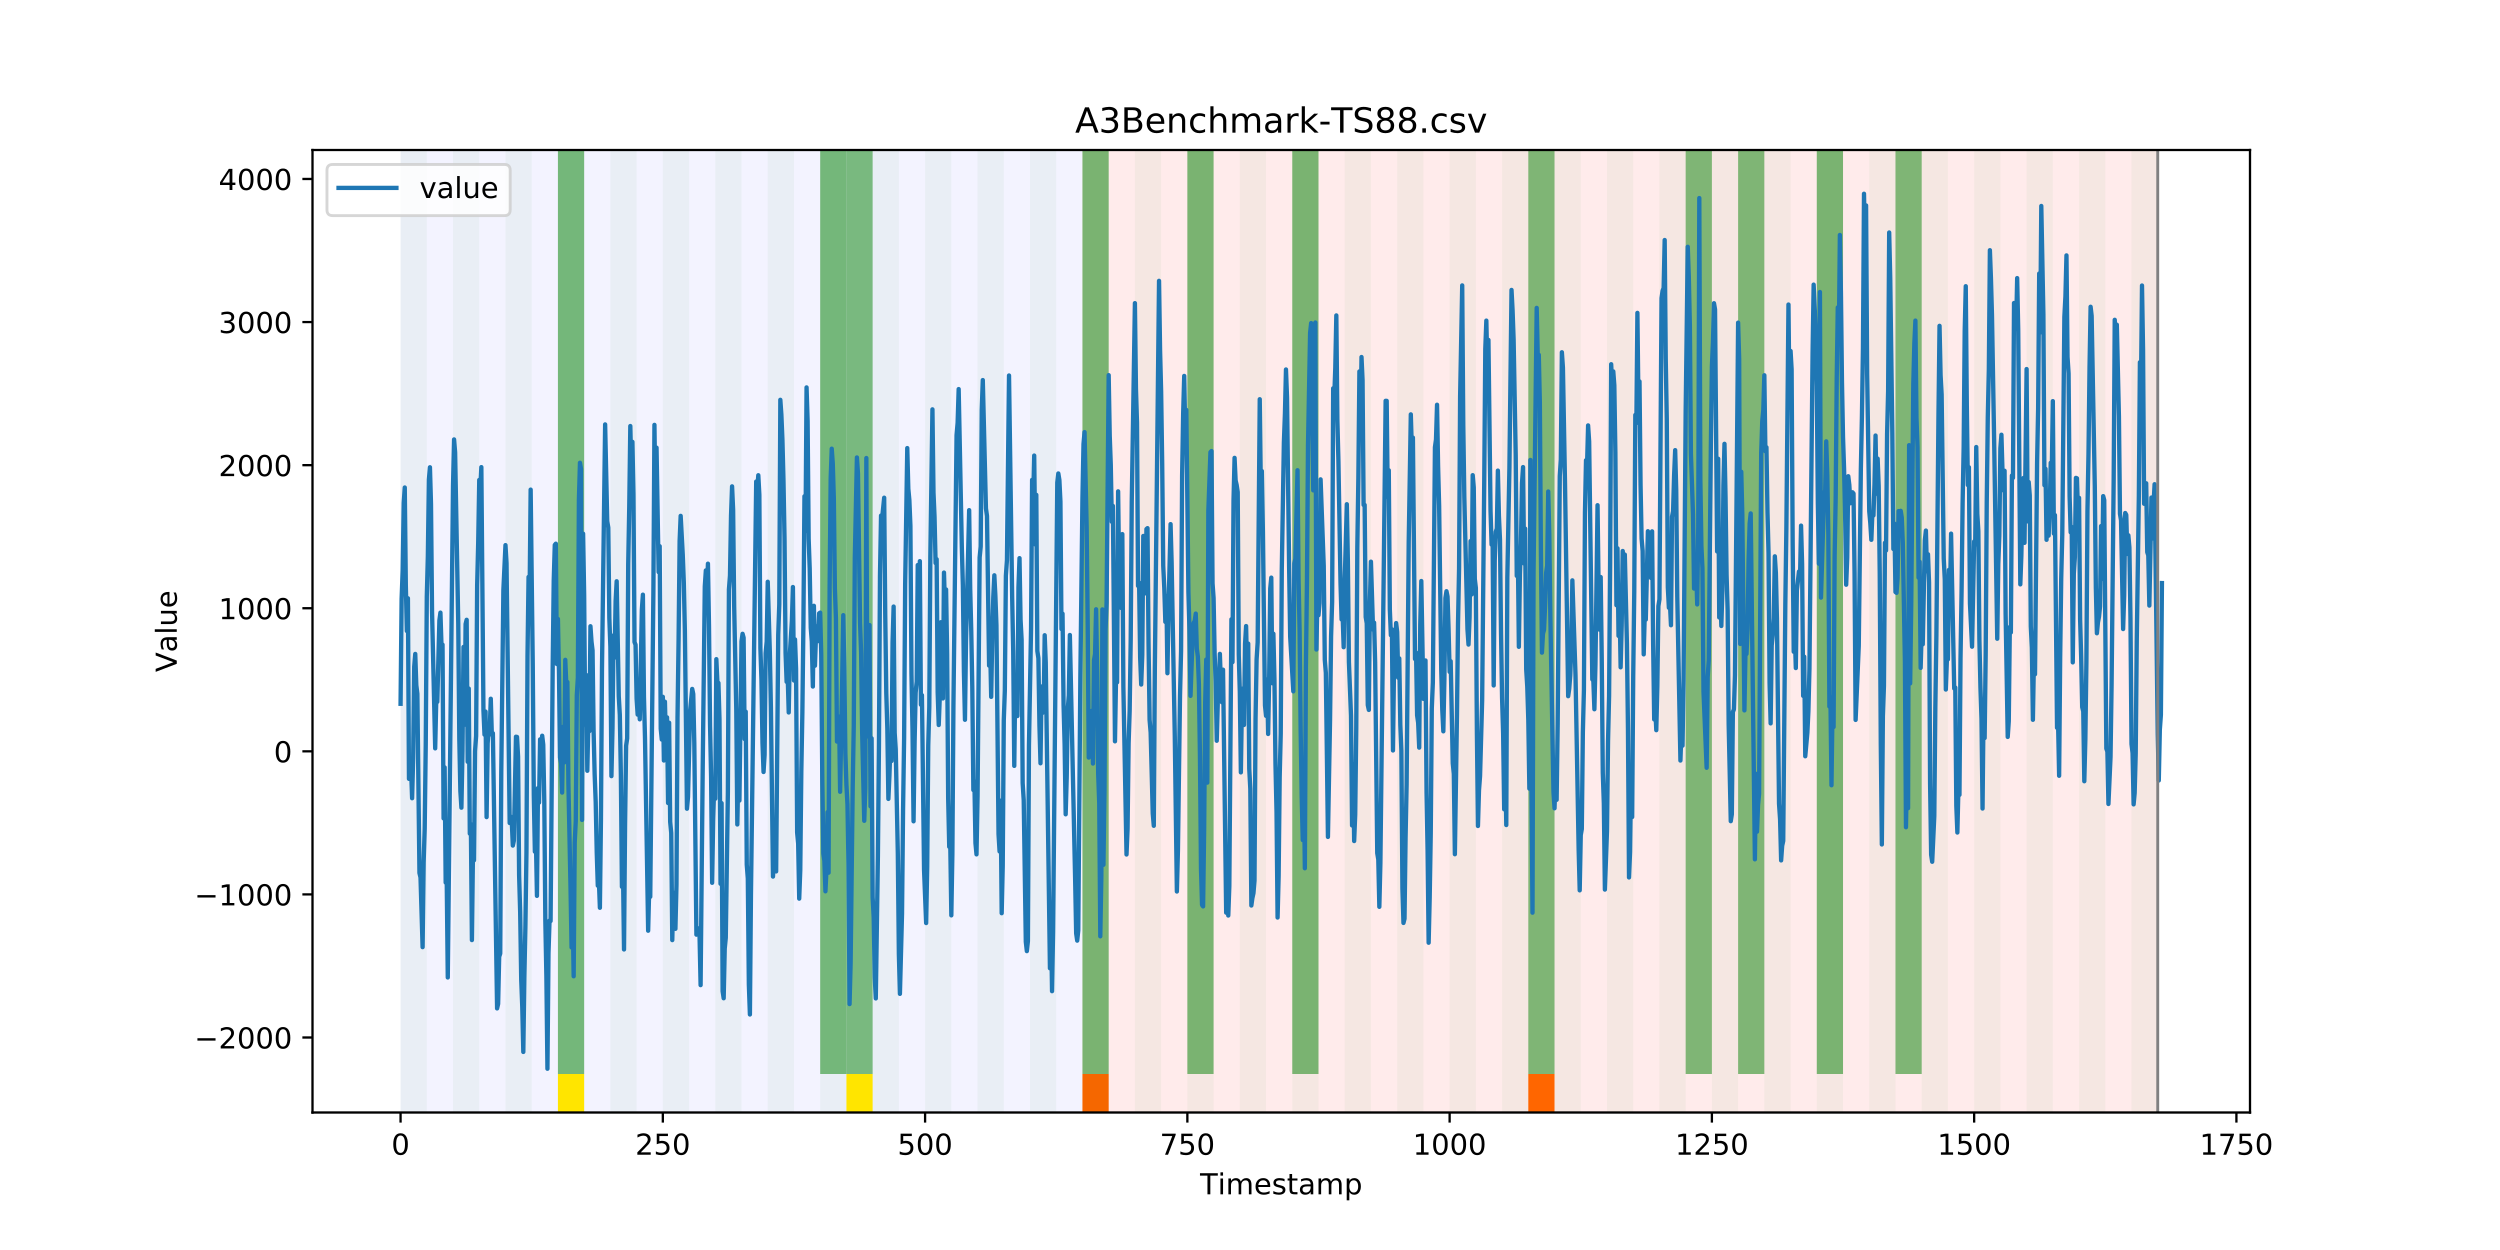 <?xml version="1.0" encoding="utf-8" standalone="no"?>
<!DOCTYPE svg PUBLIC "-//W3C//DTD SVG 1.1//EN"
  "http://www.w3.org/Graphics/SVG/1.1/DTD/svg11.dtd">
<!-- Created with matplotlib (https://matplotlib.org/) -->
<svg height="432pt" version="1.1" viewBox="0 0 864 432" width="864pt" xmlns="http://www.w3.org/2000/svg" xmlns:xlink="http://www.w3.org/1999/xlink">
 <defs>
  <style type="text/css">
*{stroke-linecap:butt;stroke-linejoin:round;}
  </style>
 </defs>
 <g id="figure_1">
  <g id="patch_1">
   <path d="M 0 432 
L 864 432 
L 864 0 
L 0 0 
z
" style="fill:#ffffff;"/>
  </g>
  <g id="axes_1">
   <g id="patch_2">
    <path d="M 108 384.48 
L 777.6 384.48 
L 777.6 51.84 
L 108 51.84 
z
" style="fill:#ffffff;"/>
   </g>
   <g id="patch_3">
    <path clip-path="url(#p8fa047c3fe)" d="M 138.436 384.48 
L 138.436 51.84 
L 374.096 51.84 
L 374.096 384.48 
z
" style="fill:#0000ff;opacity:0.05;"/>
   </g>
   <g id="patch_4">
    <path clip-path="url(#p8fa047c3fe)" d="M 374.096 384.48 
L 374.096 51.84 
L 745.713 51.84 
L 745.713 384.48 
z
" style="fill:#ff0000;opacity:0.08;"/>
   </g>
   <g id="patch_5">
    <path clip-path="url(#p8fa047c3fe)" d="M 138.436 384.48 
L 138.436 51.84 
L 147.5 51.84 
L 147.5 384.48 
z
" style="fill:#008000;opacity:0.04;"/>
   </g>
   <g id="patch_6">
    <path clip-path="url(#p8fa047c3fe)" d="M 374.096 384.48 
L 374.096 371.174 
L 383.16 371.174 
L 383.16 384.48 
z
" style="fill:#ff6600;"/>
   </g>
   <g id="patch_7">
    <path clip-path="url(#p8fa047c3fe)" d="M 156.564 384.48 
L 156.564 51.84 
L 165.628 51.84 
L 165.628 384.48 
z
" style="fill:#008000;opacity:0.04;"/>
   </g>
   <g id="patch_8">
    <path clip-path="url(#p8fa047c3fe)" d="M 174.692 384.48 
L 174.692 51.84 
L 183.756 51.84 
L 183.756 384.48 
z
" style="fill:#008000;opacity:0.04;"/>
   </g>
   <g id="patch_9">
    <path clip-path="url(#p8fa047c3fe)" d="M 192.819 384.48 
L 192.819 51.84 
L 201.883 51.84 
L 201.883 384.48 
z
" style="fill:#008000;opacity:0.04;"/>
   </g>
   <g id="patch_10">
    <path clip-path="url(#p8fa047c3fe)" d="M 192.819 371.174 
L 192.819 51.84 
L 201.883 51.84 
L 201.883 371.174 
z
" style="fill:#008000;opacity:0.5;"/>
   </g>
   <g id="patch_11">
    <path clip-path="url(#p8fa047c3fe)" d="M 192.819 384.48 
L 192.819 371.174 
L 201.883 371.174 
L 201.883 384.48 
z
" style="fill:#ffe500;"/>
   </g>
   <g id="patch_12">
    <path clip-path="url(#p8fa047c3fe)" d="M 210.947 384.48 
L 210.947 51.84 
L 220.011 51.84 
L 220.011 384.48 
z
" style="fill:#008000;opacity:0.04;"/>
   </g>
   <g id="patch_13">
    <path clip-path="url(#p8fa047c3fe)" d="M 229.075 384.48 
L 229.075 51.84 
L 238.139 51.84 
L 238.139 384.48 
z
" style="fill:#008000;opacity:0.04;"/>
   </g>
   <g id="patch_14">
    <path clip-path="url(#p8fa047c3fe)" d="M 247.202 384.48 
L 247.202 51.84 
L 256.266 51.84 
L 256.266 384.48 
z
" style="fill:#008000;opacity:0.04;"/>
   </g>
   <g id="patch_15">
    <path clip-path="url(#p8fa047c3fe)" d="M 265.33 384.48 
L 265.33 51.84 
L 274.394 51.84 
L 274.394 384.48 
z
" style="fill:#008000;opacity:0.04;"/>
   </g>
   <g id="patch_16">
    <path clip-path="url(#p8fa047c3fe)" d="M 283.458 384.48 
L 283.458 51.84 
L 292.522 51.84 
L 292.522 384.48 
z
" style="fill:#008000;opacity:0.04;"/>
   </g>
   <g id="patch_17">
    <path clip-path="url(#p8fa047c3fe)" d="M 283.458 371.174 
L 283.458 51.84 
L 292.522 51.84 
L 292.522 371.174 
z
" style="fill:#008000;opacity:0.5;"/>
   </g>
   <g id="patch_18">
    <path clip-path="url(#p8fa047c3fe)" d="M 292.522 371.174 
L 292.522 51.84 
L 301.585 51.84 
L 301.585 371.174 
z
" style="fill:#008000;opacity:0.5;"/>
   </g>
   <g id="patch_19">
    <path clip-path="url(#p8fa047c3fe)" d="M 292.522 384.48 
L 292.522 371.174 
L 301.585 371.174 
L 301.585 384.48 
z
" style="fill:#ffe500;"/>
   </g>
   <g id="patch_20">
    <path clip-path="url(#p8fa047c3fe)" d="M 528.181 384.48 
L 528.181 371.174 
L 537.245 371.174 
L 537.245 384.48 
z
" style="fill:#ff6600;"/>
   </g>
   <g id="patch_21">
    <path clip-path="url(#p8fa047c3fe)" d="M 301.585 384.48 
L 301.585 51.84 
L 310.649 51.84 
L 310.649 384.48 
z
" style="fill:#008000;opacity:0.04;"/>
   </g>
   <g id="patch_22">
    <path clip-path="url(#p8fa047c3fe)" d="M 319.713 384.48 
L 319.713 51.84 
L 328.777 51.84 
L 328.777 384.48 
z
" style="fill:#008000;opacity:0.04;"/>
   </g>
   <g id="patch_23">
    <path clip-path="url(#p8fa047c3fe)" d="M 337.841 384.48 
L 337.841 51.84 
L 346.905 51.84 
L 346.905 384.48 
z
" style="fill:#008000;opacity:0.04;"/>
   </g>
   <g id="patch_24">
    <path clip-path="url(#p8fa047c3fe)" d="M 355.968 384.48 
L 355.968 51.84 
L 365.032 51.84 
L 365.032 384.48 
z
" style="fill:#008000;opacity:0.04;"/>
   </g>
   <g id="patch_25">
    <path clip-path="url(#p8fa047c3fe)" d="M 374.096 384.48 
L 374.096 51.84 
L 383.16 51.84 
L 383.16 384.48 
z
" style="fill:#008000;opacity:0.04;"/>
   </g>
   <g id="patch_26">
    <path clip-path="url(#p8fa047c3fe)" d="M 374.096 371.174 
L 374.096 51.84 
L 383.16 51.84 
L 383.16 371.174 
z
" style="fill:#008000;opacity:0.5;"/>
   </g>
   <g id="patch_27">
    <path clip-path="url(#p8fa047c3fe)" d="M 392.224 384.48 
L 392.224 51.84 
L 401.288 51.84 
L 401.288 384.48 
z
" style="fill:#008000;opacity:0.04;"/>
   </g>
   <g id="patch_28">
    <path clip-path="url(#p8fa047c3fe)" d="M 410.351 384.48 
L 410.351 51.84 
L 419.415 51.84 
L 419.415 384.48 
z
" style="fill:#008000;opacity:0.04;"/>
   </g>
   <g id="patch_29">
    <path clip-path="url(#p8fa047c3fe)" d="M 410.351 371.174 
L 410.351 51.84 
L 419.415 51.84 
L 419.415 371.174 
z
" style="fill:#008000;opacity:0.5;"/>
   </g>
   <g id="patch_30">
    <path clip-path="url(#p8fa047c3fe)" d="M 428.479 384.48 
L 428.479 51.84 
L 437.543 51.84 
L 437.543 384.48 
z
" style="fill:#008000;opacity:0.04;"/>
   </g>
   <g id="patch_31">
    <path clip-path="url(#p8fa047c3fe)" d="M 446.607 384.48 
L 446.607 51.84 
L 455.671 51.84 
L 455.671 384.48 
z
" style="fill:#008000;opacity:0.04;"/>
   </g>
   <g id="patch_32">
    <path clip-path="url(#p8fa047c3fe)" d="M 446.607 371.174 
L 446.607 51.84 
L 455.671 51.84 
L 455.671 371.174 
z
" style="fill:#008000;opacity:0.5;"/>
   </g>
   <g id="patch_33">
    <path clip-path="url(#p8fa047c3fe)" d="M 464.734 384.48 
L 464.734 51.84 
L 473.798 51.84 
L 473.798 384.48 
z
" style="fill:#008000;opacity:0.04;"/>
   </g>
   <g id="patch_34">
    <path clip-path="url(#p8fa047c3fe)" d="M 482.862 384.48 
L 482.862 51.84 
L 491.926 51.84 
L 491.926 384.48 
z
" style="fill:#008000;opacity:0.04;"/>
   </g>
   <g id="patch_35">
    <path clip-path="url(#p8fa047c3fe)" d="M 500.99 384.48 
L 500.99 51.84 
L 510.054 51.84 
L 510.054 384.48 
z
" style="fill:#008000;opacity:0.04;"/>
   </g>
   <g id="patch_36">
    <path clip-path="url(#p8fa047c3fe)" d="M 519.118 384.48 
L 519.118 51.84 
L 528.181 51.84 
L 528.181 384.48 
z
" style="fill:#008000;opacity:0.04;"/>
   </g>
   <g id="patch_37">
    <path clip-path="url(#p8fa047c3fe)" d="M 528.181 371.174 
L 528.181 51.84 
L 537.245 51.84 
L 537.245 371.174 
z
" style="fill:#008000;opacity:0.5;"/>
   </g>
   <g id="patch_38">
    <path clip-path="url(#p8fa047c3fe)" d="M 537.245 384.48 
L 537.245 51.84 
L 546.309 51.84 
L 546.309 384.48 
z
" style="fill:#008000;opacity:0.04;"/>
   </g>
   <g id="patch_39">
    <path clip-path="url(#p8fa047c3fe)" d="M 555.373 384.48 
L 555.373 51.84 
L 564.437 51.84 
L 564.437 384.48 
z
" style="fill:#008000;opacity:0.04;"/>
   </g>
   <g id="patch_40">
    <path clip-path="url(#p8fa047c3fe)" d="M 573.501 384.48 
L 573.501 51.84 
L 582.564 51.84 
L 582.564 384.48 
z
" style="fill:#008000;opacity:0.04;"/>
   </g>
   <g id="patch_41">
    <path clip-path="url(#p8fa047c3fe)" d="M 582.564 371.174 
L 582.564 51.84 
L 591.628 51.84 
L 591.628 371.174 
z
" style="fill:#008000;opacity:0.5;"/>
   </g>
   <g id="patch_42">
    <path clip-path="url(#p8fa047c3fe)" d="M 591.628 384.48 
L 591.628 51.84 
L 600.692 51.84 
L 600.692 384.48 
z
" style="fill:#008000;opacity:0.04;"/>
   </g>
   <g id="patch_43">
    <path clip-path="url(#p8fa047c3fe)" d="M 600.692 371.174 
L 600.692 51.84 
L 609.756 51.84 
L 609.756 371.174 
z
" style="fill:#008000;opacity:0.5;"/>
   </g>
   <g id="patch_44">
    <path clip-path="url(#p8fa047c3fe)" d="M 609.756 384.48 
L 609.756 51.84 
L 618.82 51.84 
L 618.82 384.48 
z
" style="fill:#008000;opacity:0.04;"/>
   </g>
   <g id="patch_45">
    <path clip-path="url(#p8fa047c3fe)" d="M 627.884 384.48 
L 627.884 51.84 
L 636.947 51.84 
L 636.947 384.48 
z
" style="fill:#008000;opacity:0.04;"/>
   </g>
   <g id="patch_46">
    <path clip-path="url(#p8fa047c3fe)" d="M 627.884 371.174 
L 627.884 51.84 
L 636.947 51.84 
L 636.947 371.174 
z
" style="fill:#008000;opacity:0.5;"/>
   </g>
   <g id="patch_47">
    <path clip-path="url(#p8fa047c3fe)" d="M 646.011 384.48 
L 646.011 51.84 
L 655.075 51.84 
L 655.075 384.48 
z
" style="fill:#008000;opacity:0.04;"/>
   </g>
   <g id="patch_48">
    <path clip-path="url(#p8fa047c3fe)" d="M 655.075 371.174 
L 655.075 51.84 
L 664.139 51.84 
L 664.139 371.174 
z
" style="fill:#008000;opacity:0.5;"/>
   </g>
   <g id="patch_49">
    <path clip-path="url(#p8fa047c3fe)" d="M 664.139 384.48 
L 664.139 51.84 
L 673.203 51.84 
L 673.203 384.48 
z
" style="fill:#008000;opacity:0.04;"/>
   </g>
   <g id="patch_50">
    <path clip-path="url(#p8fa047c3fe)" d="M 682.267 384.48 
L 682.267 51.84 
L 691.33 51.84 
L 691.33 384.48 
z
" style="fill:#008000;opacity:0.04;"/>
   </g>
   <g id="patch_51">
    <path clip-path="url(#p8fa047c3fe)" d="M 700.394 384.48 
L 700.394 51.84 
L 709.458 51.84 
L 709.458 384.48 
z
" style="fill:#008000;opacity:0.04;"/>
   </g>
   <g id="patch_52">
    <path clip-path="url(#p8fa047c3fe)" d="M 718.522 384.48 
L 718.522 51.84 
L 727.586 51.84 
L 727.586 384.48 
z
" style="fill:#008000;opacity:0.04;"/>
   </g>
   <g id="patch_53">
    <path clip-path="url(#p8fa047c3fe)" d="M 736.65 384.48 
L 736.65 51.84 
L 745.713 51.84 
L 745.713 384.48 
z
" style="fill:#008000;opacity:0.04;"/>
   </g>
   <g id="matplotlib.axis_1">
    <g id="xtick_1">
     <g id="line2d_1">
      <defs>
       <path d="M 0 0 
L 0 3.5 
" id="me7e2cbd262" style="stroke:#000000;stroke-width:0.8;"/>
      </defs>
      <g>
       <use style="stroke:#000000;stroke-width:0.8;" x="138.436" xlink:href="#me7e2cbd262" y="384.48"/>
      </g>
     </g>
     <g id="text_1">
      <!-- 0 -->
      <defs>
       <path d="M 31.781 66.406 
Q 24.172 66.406 20.328 58.906 
Q 16.5 51.422 16.5 36.375 
Q 16.5 21.391 20.328 13.891 
Q 24.172 6.391 31.781 6.391 
Q 39.453 6.391 43.281 13.891 
Q 47.125 21.391 47.125 36.375 
Q 47.125 51.422 43.281 58.906 
Q 39.453 66.406 31.781 66.406 
z
M 31.781 74.219 
Q 44.047 74.219 50.516 64.516 
Q 56.984 54.828 56.984 36.375 
Q 56.984 17.969 50.516 8.266 
Q 44.047 -1.422 31.781 -1.422 
Q 19.531 -1.422 13.062 8.266 
Q 6.594 17.969 6.594 36.375 
Q 6.594 54.828 13.062 64.516 
Q 19.531 74.219 31.781 74.219 
z
" id="DejaVuSans-48"/>
      </defs>
      <g transform="translate(135.255 399.078)scale(0.1 -0.1)">
       <use xlink:href="#DejaVuSans-48"/>
      </g>
     </g>
    </g>
    <g id="xtick_2">
     <g id="line2d_2">
      <g>
       <use style="stroke:#000000;stroke-width:0.8;" x="229.075" xlink:href="#me7e2cbd262" y="384.48"/>
      </g>
     </g>
     <g id="text_2">
      <!-- 250 -->
      <defs>
       <path d="M 19.188 8.297 
L 53.609 8.297 
L 53.609 0 
L 7.328 0 
L 7.328 8.297 
Q 12.938 14.109 22.625 23.891 
Q 32.328 33.688 34.812 36.531 
Q 39.547 41.844 41.422 45.531 
Q 43.312 49.219 43.312 52.781 
Q 43.312 58.594 39.234 62.25 
Q 35.156 65.922 28.609 65.922 
Q 23.969 65.922 18.812 64.312 
Q 13.672 62.703 7.812 59.422 
L 7.812 69.391 
Q 13.766 71.781 18.938 73 
Q 24.125 74.219 28.422 74.219 
Q 39.75 74.219 46.484 68.547 
Q 53.219 62.891 53.219 53.422 
Q 53.219 48.922 51.531 44.891 
Q 49.859 40.875 45.406 35.406 
Q 44.188 33.984 37.641 27.219 
Q 31.109 20.453 19.188 8.297 
z
" id="DejaVuSans-50"/>
       <path d="M 10.797 72.906 
L 49.516 72.906 
L 49.516 64.594 
L 19.828 64.594 
L 19.828 46.734 
Q 21.969 47.469 24.109 47.828 
Q 26.266 48.188 28.422 48.188 
Q 40.625 48.188 47.75 41.5 
Q 54.891 34.812 54.891 23.391 
Q 54.891 11.625 47.562 5.094 
Q 40.234 -1.422 26.906 -1.422 
Q 22.312 -1.422 17.547 -0.641 
Q 12.797 0.141 7.719 1.703 
L 7.719 11.625 
Q 12.109 9.234 16.797 8.062 
Q 21.484 6.891 26.703 6.891 
Q 35.156 6.891 40.078 11.328 
Q 45.016 15.766 45.016 23.391 
Q 45.016 31 40.078 35.438 
Q 35.156 39.891 26.703 39.891 
Q 22.75 39.891 18.812 39.016 
Q 14.891 38.141 10.797 36.281 
z
" id="DejaVuSans-53"/>
      </defs>
      <g transform="translate(219.531 399.078)scale(0.1 -0.1)">
       <use xlink:href="#DejaVuSans-50"/>
       <use x="63.623" xlink:href="#DejaVuSans-53"/>
       <use x="127.246" xlink:href="#DejaVuSans-48"/>
      </g>
     </g>
    </g>
    <g id="xtick_3">
     <g id="line2d_3">
      <g>
       <use style="stroke:#000000;stroke-width:0.8;" x="319.713" xlink:href="#me7e2cbd262" y="384.48"/>
      </g>
     </g>
     <g id="text_3">
      <!-- 500 -->
      <g transform="translate(310.169 399.078)scale(0.1 -0.1)">
       <use xlink:href="#DejaVuSans-53"/>
       <use x="63.623" xlink:href="#DejaVuSans-48"/>
       <use x="127.246" xlink:href="#DejaVuSans-48"/>
      </g>
     </g>
    </g>
    <g id="xtick_4">
     <g id="line2d_4">
      <g>
       <use style="stroke:#000000;stroke-width:0.8;" x="410.351" xlink:href="#me7e2cbd262" y="384.48"/>
      </g>
     </g>
     <g id="text_4">
      <!-- 750 -->
      <defs>
       <path d="M 8.203 72.906 
L 55.078 72.906 
L 55.078 68.703 
L 28.609 0 
L 18.312 0 
L 43.219 64.594 
L 8.203 64.594 
z
" id="DejaVuSans-55"/>
      </defs>
      <g transform="translate(400.808 399.078)scale(0.1 -0.1)">
       <use xlink:href="#DejaVuSans-55"/>
       <use x="63.623" xlink:href="#DejaVuSans-53"/>
       <use x="127.246" xlink:href="#DejaVuSans-48"/>
      </g>
     </g>
    </g>
    <g id="xtick_5">
     <g id="line2d_5">
      <g>
       <use style="stroke:#000000;stroke-width:0.8;" x="500.99" xlink:href="#me7e2cbd262" y="384.48"/>
      </g>
     </g>
     <g id="text_5">
      <!-- 1000 -->
      <defs>
       <path d="M 12.406 8.297 
L 28.516 8.297 
L 28.516 63.922 
L 10.984 60.406 
L 10.984 69.391 
L 28.422 72.906 
L 38.281 72.906 
L 38.281 8.297 
L 54.391 8.297 
L 54.391 0 
L 12.406 0 
z
" id="DejaVuSans-49"/>
      </defs>
      <g transform="translate(488.265 399.078)scale(0.1 -0.1)">
       <use xlink:href="#DejaVuSans-49"/>
       <use x="63.623" xlink:href="#DejaVuSans-48"/>
       <use x="127.246" xlink:href="#DejaVuSans-48"/>
       <use x="190.869" xlink:href="#DejaVuSans-48"/>
      </g>
     </g>
    </g>
    <g id="xtick_6">
     <g id="line2d_6">
      <g>
       <use style="stroke:#000000;stroke-width:0.8;" x="591.628" xlink:href="#me7e2cbd262" y="384.48"/>
      </g>
     </g>
     <g id="text_6">
      <!-- 1250 -->
      <g transform="translate(578.903 399.078)scale(0.1 -0.1)">
       <use xlink:href="#DejaVuSans-49"/>
       <use x="63.623" xlink:href="#DejaVuSans-50"/>
       <use x="127.246" xlink:href="#DejaVuSans-53"/>
       <use x="190.869" xlink:href="#DejaVuSans-48"/>
      </g>
     </g>
    </g>
    <g id="xtick_7">
     <g id="line2d_7">
      <g>
       <use style="stroke:#000000;stroke-width:0.8;" x="682.267" xlink:href="#me7e2cbd262" y="384.48"/>
      </g>
     </g>
     <g id="text_7">
      <!-- 1500 -->
      <g transform="translate(669.542 399.078)scale(0.1 -0.1)">
       <use xlink:href="#DejaVuSans-49"/>
       <use x="63.623" xlink:href="#DejaVuSans-53"/>
       <use x="127.246" xlink:href="#DejaVuSans-48"/>
       <use x="190.869" xlink:href="#DejaVuSans-48"/>
      </g>
     </g>
    </g>
    <g id="xtick_8">
     <g id="line2d_8">
      <g>
       <use style="stroke:#000000;stroke-width:0.8;" x="772.905" xlink:href="#me7e2cbd262" y="384.48"/>
      </g>
     </g>
     <g id="text_8">
      <!-- 1750 -->
      <g transform="translate(760.18 399.078)scale(0.1 -0.1)">
       <use xlink:href="#DejaVuSans-49"/>
       <use x="63.623" xlink:href="#DejaVuSans-55"/>
       <use x="127.246" xlink:href="#DejaVuSans-53"/>
       <use x="190.869" xlink:href="#DejaVuSans-48"/>
      </g>
     </g>
    </g>
    <g id="text_9">
     <!-- Timestamp -->
     <defs>
      <path d="M -0.297 72.906 
L 61.375 72.906 
L 61.375 64.594 
L 35.5 64.594 
L 35.5 0 
L 25.594 0 
L 25.594 64.594 
L -0.297 64.594 
z
" id="DejaVuSans-84"/>
      <path d="M 9.422 54.688 
L 18.406 54.688 
L 18.406 0 
L 9.422 0 
z
M 9.422 75.984 
L 18.406 75.984 
L 18.406 64.594 
L 9.422 64.594 
z
" id="DejaVuSans-105"/>
      <path d="M 52 44.188 
Q 55.375 50.25 60.062 53.125 
Q 64.75 56 71.094 56 
Q 79.641 56 84.281 50.016 
Q 88.922 44.047 88.922 33.016 
L 88.922 0 
L 79.891 0 
L 79.891 32.719 
Q 79.891 40.578 77.094 44.375 
Q 74.312 48.188 68.609 48.188 
Q 61.625 48.188 57.562 43.547 
Q 53.516 38.922 53.516 30.906 
L 53.516 0 
L 44.484 0 
L 44.484 32.719 
Q 44.484 40.625 41.703 44.406 
Q 38.922 48.188 33.109 48.188 
Q 26.219 48.188 22.156 43.531 
Q 18.109 38.875 18.109 30.906 
L 18.109 0 
L 9.078 0 
L 9.078 54.688 
L 18.109 54.688 
L 18.109 46.188 
Q 21.188 51.219 25.484 53.609 
Q 29.781 56 35.688 56 
Q 41.656 56 45.828 52.969 
Q 50 49.953 52 44.188 
z
" id="DejaVuSans-109"/>
      <path d="M 56.203 29.594 
L 56.203 25.203 
L 14.891 25.203 
Q 15.484 15.922 20.484 11.062 
Q 25.484 6.203 34.422 6.203 
Q 39.594 6.203 44.453 7.469 
Q 49.312 8.734 54.109 11.281 
L 54.109 2.781 
Q 49.266 0.734 44.188 -0.344 
Q 39.109 -1.422 33.891 -1.422 
Q 20.797 -1.422 13.156 6.188 
Q 5.516 13.812 5.516 26.812 
Q 5.516 40.234 12.766 48.109 
Q 20.016 56 32.328 56 
Q 43.359 56 49.781 48.891 
Q 56.203 41.797 56.203 29.594 
z
M 47.219 32.234 
Q 47.125 39.594 43.094 43.984 
Q 39.062 48.391 32.422 48.391 
Q 24.906 48.391 20.391 44.141 
Q 15.875 39.891 15.188 32.172 
z
" id="DejaVuSans-101"/>
      <path d="M 44.281 53.078 
L 44.281 44.578 
Q 40.484 46.531 36.375 47.5 
Q 32.281 48.484 27.875 48.484 
Q 21.188 48.484 17.844 46.438 
Q 14.5 44.391 14.5 40.281 
Q 14.5 37.156 16.891 35.375 
Q 19.281 33.594 26.516 31.984 
L 29.594 31.297 
Q 39.156 29.25 43.188 25.516 
Q 47.219 21.781 47.219 15.094 
Q 47.219 7.469 41.188 3.016 
Q 35.156 -1.422 24.609 -1.422 
Q 20.219 -1.422 15.453 -0.562 
Q 10.688 0.297 5.422 2 
L 5.422 11.281 
Q 10.406 8.688 15.234 7.391 
Q 20.062 6.109 24.812 6.109 
Q 31.156 6.109 34.562 8.281 
Q 37.984 10.453 37.984 14.406 
Q 37.984 18.062 35.516 20.016 
Q 33.062 21.969 24.703 23.781 
L 21.578 24.516 
Q 13.234 26.266 9.516 29.906 
Q 5.812 33.547 5.812 39.891 
Q 5.812 47.609 11.281 51.797 
Q 16.75 56 26.812 56 
Q 31.781 56 36.172 55.266 
Q 40.578 54.547 44.281 53.078 
z
" id="DejaVuSans-115"/>
      <path d="M 18.312 70.219 
L 18.312 54.688 
L 36.812 54.688 
L 36.812 47.703 
L 18.312 47.703 
L 18.312 18.016 
Q 18.312 11.328 20.141 9.422 
Q 21.969 7.516 27.594 7.516 
L 36.812 7.516 
L 36.812 0 
L 27.594 0 
Q 17.188 0 13.234 3.875 
Q 9.281 7.766 9.281 18.016 
L 9.281 47.703 
L 2.688 47.703 
L 2.688 54.688 
L 9.281 54.688 
L 9.281 70.219 
z
" id="DejaVuSans-116"/>
      <path d="M 34.281 27.484 
Q 23.391 27.484 19.188 25 
Q 14.984 22.516 14.984 16.5 
Q 14.984 11.719 18.141 8.906 
Q 21.297 6.109 26.703 6.109 
Q 34.188 6.109 38.703 11.406 
Q 43.219 16.703 43.219 25.484 
L 43.219 27.484 
z
M 52.203 31.203 
L 52.203 0 
L 43.219 0 
L 43.219 8.297 
Q 40.141 3.328 35.547 0.953 
Q 30.953 -1.422 24.312 -1.422 
Q 15.922 -1.422 10.953 3.297 
Q 6 8.016 6 15.922 
Q 6 25.141 12.172 29.828 
Q 18.359 34.516 30.609 34.516 
L 43.219 34.516 
L 43.219 35.406 
Q 43.219 41.609 39.141 45 
Q 35.062 48.391 27.688 48.391 
Q 23 48.391 18.547 47.266 
Q 14.109 46.141 10.016 43.891 
L 10.016 52.203 
Q 14.938 54.109 19.578 55.047 
Q 24.219 56 28.609 56 
Q 40.484 56 46.344 49.844 
Q 52.203 43.703 52.203 31.203 
z
" id="DejaVuSans-97"/>
      <path d="M 18.109 8.203 
L 18.109 -20.797 
L 9.078 -20.797 
L 9.078 54.688 
L 18.109 54.688 
L 18.109 46.391 
Q 20.953 51.266 25.266 53.625 
Q 29.594 56 35.594 56 
Q 45.562 56 51.781 48.094 
Q 58.016 40.188 58.016 27.297 
Q 58.016 14.406 51.781 6.484 
Q 45.562 -1.422 35.594 -1.422 
Q 29.594 -1.422 25.266 0.953 
Q 20.953 3.328 18.109 8.203 
z
M 48.688 27.297 
Q 48.688 37.203 44.609 42.844 
Q 40.531 48.484 33.406 48.484 
Q 26.266 48.484 22.188 42.844 
Q 18.109 37.203 18.109 27.297 
Q 18.109 17.391 22.188 11.75 
Q 26.266 6.109 33.406 6.109 
Q 40.531 6.109 44.609 11.75 
Q 48.688 17.391 48.688 27.297 
z
" id="DejaVuSans-112"/>
     </defs>
     <g transform="translate(414.739 412.757)scale(0.1 -0.1)">
      <use xlink:href="#DejaVuSans-84"/>
      <use x="61.037" xlink:href="#DejaVuSans-105"/>
      <use x="88.82" xlink:href="#DejaVuSans-109"/>
      <use x="186.232" xlink:href="#DejaVuSans-101"/>
      <use x="247.756" xlink:href="#DejaVuSans-115"/>
      <use x="299.855" xlink:href="#DejaVuSans-116"/>
      <use x="339.064" xlink:href="#DejaVuSans-97"/>
      <use x="400.344" xlink:href="#DejaVuSans-109"/>
      <use x="497.756" xlink:href="#DejaVuSans-112"/>
     </g>
    </g>
   </g>
   <g id="matplotlib.axis_2">
    <g id="ytick_1">
     <g id="line2d_9">
      <defs>
       <path d="M 0 0 
L -3.5 0 
" id="mf8b8729839" style="stroke:#000000;stroke-width:0.8;"/>
      </defs>
      <g>
       <use style="stroke:#000000;stroke-width:0.8;" x="108" xlink:href="#mf8b8729839" y="358.558"/>
      </g>
     </g>
     <g id="text_10">
      <!-- −2000 -->
      <defs>
       <path d="M 10.594 35.5 
L 73.188 35.5 
L 73.188 27.203 
L 10.594 27.203 
z
" id="DejaVuSans-8722"/>
      </defs>
      <g transform="translate(67.17 362.357)scale(0.1 -0.1)">
       <use xlink:href="#DejaVuSans-8722"/>
       <use x="83.789" xlink:href="#DejaVuSans-50"/>
       <use x="147.412" xlink:href="#DejaVuSans-48"/>
       <use x="211.035" xlink:href="#DejaVuSans-48"/>
       <use x="274.658" xlink:href="#DejaVuSans-48"/>
      </g>
     </g>
    </g>
    <g id="ytick_2">
     <g id="line2d_10">
      <g>
       <use style="stroke:#000000;stroke-width:0.8;" x="108" xlink:href="#mf8b8729839" y="309.107"/>
      </g>
     </g>
     <g id="text_11">
      <!-- −1000 -->
      <g transform="translate(67.17 312.907)scale(0.1 -0.1)">
       <use xlink:href="#DejaVuSans-8722"/>
       <use x="83.789" xlink:href="#DejaVuSans-49"/>
       <use x="147.412" xlink:href="#DejaVuSans-48"/>
       <use x="211.035" xlink:href="#DejaVuSans-48"/>
       <use x="274.658" xlink:href="#DejaVuSans-48"/>
      </g>
     </g>
    </g>
    <g id="ytick_3">
     <g id="line2d_11">
      <g>
       <use style="stroke:#000000;stroke-width:0.8;" x="108" xlink:href="#mf8b8729839" y="259.657"/>
      </g>
     </g>
     <g id="text_12">
      <!-- 0 -->
      <g transform="translate(94.638 263.456)scale(0.1 -0.1)">
       <use xlink:href="#DejaVuSans-48"/>
      </g>
     </g>
    </g>
    <g id="ytick_4">
     <g id="line2d_12">
      <g>
       <use style="stroke:#000000;stroke-width:0.8;" x="108" xlink:href="#mf8b8729839" y="210.207"/>
      </g>
     </g>
     <g id="text_13">
      <!-- 1000 -->
      <g transform="translate(75.55 214.006)scale(0.1 -0.1)">
       <use xlink:href="#DejaVuSans-49"/>
       <use x="63.623" xlink:href="#DejaVuSans-48"/>
       <use x="127.246" xlink:href="#DejaVuSans-48"/>
       <use x="190.869" xlink:href="#DejaVuSans-48"/>
      </g>
     </g>
    </g>
    <g id="ytick_5">
     <g id="line2d_13">
      <g>
       <use style="stroke:#000000;stroke-width:0.8;" x="108" xlink:href="#mf8b8729839" y="160.756"/>
      </g>
     </g>
     <g id="text_14">
      <!-- 2000 -->
      <g transform="translate(75.55 164.556)scale(0.1 -0.1)">
       <use xlink:href="#DejaVuSans-50"/>
       <use x="63.623" xlink:href="#DejaVuSans-48"/>
       <use x="127.246" xlink:href="#DejaVuSans-48"/>
       <use x="190.869" xlink:href="#DejaVuSans-48"/>
      </g>
     </g>
    </g>
    <g id="ytick_6">
     <g id="line2d_14">
      <g>
       <use style="stroke:#000000;stroke-width:0.8;" x="108" xlink:href="#mf8b8729839" y="111.306"/>
      </g>
     </g>
     <g id="text_15">
      <!-- 3000 -->
      <defs>
       <path d="M 40.578 39.312 
Q 47.656 37.797 51.625 33 
Q 55.609 28.219 55.609 21.188 
Q 55.609 10.406 48.188 4.484 
Q 40.766 -1.422 27.094 -1.422 
Q 22.516 -1.422 17.656 -0.516 
Q 12.797 0.391 7.625 2.203 
L 7.625 11.719 
Q 11.719 9.328 16.594 8.109 
Q 21.484 6.891 26.812 6.891 
Q 36.078 6.891 40.938 10.547 
Q 45.797 14.203 45.797 21.188 
Q 45.797 27.641 41.281 31.266 
Q 36.766 34.906 28.719 34.906 
L 20.219 34.906 
L 20.219 43.016 
L 29.109 43.016 
Q 36.375 43.016 40.234 45.922 
Q 44.094 48.828 44.094 54.297 
Q 44.094 59.906 40.109 62.906 
Q 36.141 65.922 28.719 65.922 
Q 24.656 65.922 20.016 65.031 
Q 15.375 64.156 9.812 62.312 
L 9.812 71.094 
Q 15.438 72.656 20.344 73.438 
Q 25.25 74.219 29.594 74.219 
Q 40.828 74.219 47.359 69.109 
Q 53.906 64.016 53.906 55.328 
Q 53.906 49.266 50.438 45.094 
Q 46.969 40.922 40.578 39.312 
z
" id="DejaVuSans-51"/>
      </defs>
      <g transform="translate(75.55 115.105)scale(0.1 -0.1)">
       <use xlink:href="#DejaVuSans-51"/>
       <use x="63.623" xlink:href="#DejaVuSans-48"/>
       <use x="127.246" xlink:href="#DejaVuSans-48"/>
       <use x="190.869" xlink:href="#DejaVuSans-48"/>
      </g>
     </g>
    </g>
    <g id="ytick_7">
     <g id="line2d_15">
      <g>
       <use style="stroke:#000000;stroke-width:0.8;" x="108" xlink:href="#mf8b8729839" y="61.856"/>
      </g>
     </g>
     <g id="text_16">
      <!-- 4000 -->
      <defs>
       <path d="M 37.797 64.312 
L 12.891 25.391 
L 37.797 25.391 
z
M 35.203 72.906 
L 47.609 72.906 
L 47.609 25.391 
L 58.016 25.391 
L 58.016 17.188 
L 47.609 17.188 
L 47.609 0 
L 37.797 0 
L 37.797 17.188 
L 4.891 17.188 
L 4.891 26.703 
z
" id="DejaVuSans-52"/>
      </defs>
      <g transform="translate(75.55 65.655)scale(0.1 -0.1)">
       <use xlink:href="#DejaVuSans-52"/>
       <use x="63.623" xlink:href="#DejaVuSans-48"/>
       <use x="127.246" xlink:href="#DejaVuSans-48"/>
       <use x="190.869" xlink:href="#DejaVuSans-48"/>
      </g>
     </g>
    </g>
    <g id="text_17">
     <!-- Value -->
     <defs>
      <path d="M 28.609 0 
L 0.781 72.906 
L 11.078 72.906 
L 34.188 11.531 
L 57.328 72.906 
L 67.578 72.906 
L 39.797 0 
z
" id="DejaVuSans-86"/>
      <path d="M 9.422 75.984 
L 18.406 75.984 
L 18.406 0 
L 9.422 0 
z
" id="DejaVuSans-108"/>
      <path d="M 8.5 21.578 
L 8.5 54.688 
L 17.484 54.688 
L 17.484 21.922 
Q 17.484 14.156 20.5 10.266 
Q 23.531 6.391 29.594 6.391 
Q 36.859 6.391 41.078 11.031 
Q 45.312 15.672 45.312 23.688 
L 45.312 54.688 
L 54.297 54.688 
L 54.297 0 
L 45.312 0 
L 45.312 8.406 
Q 42.047 3.422 37.719 1 
Q 33.406 -1.422 27.688 -1.422 
Q 18.266 -1.422 13.375 4.438 
Q 8.5 10.297 8.5 21.578 
z
M 31.109 56 
z
" id="DejaVuSans-117"/>
     </defs>
     <g transform="translate(61.091 232.273)rotate(-90)scale(0.1 -0.1)">
      <use xlink:href="#DejaVuSans-86"/>
      <use x="68.299" xlink:href="#DejaVuSans-97"/>
      <use x="129.578" xlink:href="#DejaVuSans-108"/>
      <use x="157.361" xlink:href="#DejaVuSans-117"/>
      <use x="220.74" xlink:href="#DejaVuSans-101"/>
     </g>
    </g>
   </g>
   <g id="line2d_16">
    <path clip-path="url(#p8fa047c3fe)" d="M 138.436 243.226 
L 138.799 206.89 
L 139.161 197.196 
L 139.524 173.813 
L 139.887 168.481 
L 140.249 202.054 
L 140.612 218.071 
L 140.974 206.763 
L 141.337 269.167 
L 141.699 263.044 
L 142.062 265.751 
L 142.424 275.867 
L 142.787 262.124 
L 143.15 230.417 
L 143.512 226.001 
L 143.875 236.82 
L 144.237 239.761 
L 144.962 301.694 
L 145.325 303.227 
L 146.05 327.333 
L 146.413 297.987 
L 146.775 286.416 
L 147.138 257.138 
L 147.5 206.136 
L 147.863 192.226 
L 148.225 165.728 
L 148.588 161.49 
L 148.95 174.04 
L 149.313 211.266 
L 150.401 258.635 
L 150.763 242.433 
L 151.126 242.56 
L 151.851 214.467 
L 152.213 211.725 
L 152.576 222.922 
L 152.939 222.776 
L 153.301 282.832 
L 153.664 265.2 
L 154.026 305.02 
L 154.389 304.478 
L 154.751 337.808 
L 156.564 167.657 
L 156.927 151.87 
L 157.289 156.35 
L 158.377 215.685 
L 158.739 255.57 
L 159.102 273.408 
L 159.464 279.134 
L 159.827 259.88 
L 160.19 223.588 
L 160.552 250.482 
L 160.915 215.672 
L 161.277 214.2 
L 161.64 263.268 
L 162.002 237.958 
L 162.365 288.11 
L 162.727 284.828 
L 163.09 324.893 
L 163.453 295.019 
L 163.815 297.319 
L 164.178 259.561 
L 164.54 254.375 
L 164.903 202.227 
L 165.265 187.518 
L 165.628 165.865 
L 165.99 168.76 
L 166.353 161.439 
L 167.078 245.468 
L 167.441 253.9 
L 167.803 245.919 
L 168.166 282.391 
L 168.528 256.87 
L 168.891 252.1 
L 169.253 252.149 
L 169.616 241.482 
L 169.979 253.93 
L 170.341 253.405 
L 171.791 348.509 
L 172.154 346.93 
L 172.516 330.632 
L 172.879 329.538 
L 173.241 266.636 
L 173.967 203.907 
L 174.692 188.397 
L 175.054 194.611 
L 176.142 284.431 
L 176.504 282.213 
L 176.867 283.867 
L 177.23 292.232 
L 177.592 290.53 
L 178.317 254.607 
L 178.68 254.684 
L 179.042 261.486 
L 179.405 302.471 
L 179.767 315.162 
L 180.13 338.528 
L 180.493 347.983 
L 180.855 363.553 
L 181.218 337.667 
L 181.58 320.094 
L 181.943 294.521 
L 182.305 226.599 
L 182.668 199.384 
L 183.03 205.226 
L 183.393 169.213 
L 184.118 229.659 
L 184.481 274.939 
L 184.843 294.332 
L 185.206 290.026 
L 185.568 309.608 
L 185.931 272.364 
L 186.293 277.381 
L 186.656 255.526 
L 187.019 259.945 
L 187.381 254.267 
L 187.744 257.369 
L 188.106 277.019 
L 188.469 318.357 
L 188.831 337.587 
L 189.194 369.36 
L 189.556 329.419 
L 189.919 318.135 
L 190.282 318.316 
L 191.007 230.379 
L 191.369 200.61 
L 191.732 188.335 
L 192.094 187.901 
L 192.457 229.492 
L 192.819 213.91 
L 193.182 232.448 
L 193.544 261.799 
L 193.907 263.78 
L 194.27 273.915 
L 194.632 251.161 
L 194.995 263.522 
L 195.357 228.038 
L 195.72 236.629 
L 196.082 235.699 
L 196.445 270.924 
L 197.17 306.667 
L 197.533 327.427 
L 197.895 314.976 
L 198.258 337.403 
L 198.62 291.207 
L 198.983 283.8 
L 199.345 240.283 
L 199.708 234.216 
L 200.07 172.691 
L 200.433 159.936 
L 200.796 162.078 
L 201.158 283.372 
L 201.521 184.448 
L 201.883 205.513 
L 202.246 250.5 
L 202.608 233.295 
L 202.971 266.38 
L 203.333 249.705 
L 203.696 252.684 
L 204.059 216.428 
L 204.421 221.712 
L 204.784 224.779 
L 205.146 252.571 
L 205.509 267.562 
L 205.871 277.136 
L 206.234 294.636 
L 206.596 306.095 
L 206.959 303.918 
L 207.322 313.729 
L 207.684 283.409 
L 208.047 230.731 
L 209.134 146.679 
L 209.859 180.128 
L 210.222 182.346 
L 210.585 213.594 
L 210.947 223.584 
L 211.31 268.233 
L 211.672 251.853 
L 212.035 219.615 
L 212.397 227.304 
L 212.76 207.757 
L 213.122 200.882 
L 213.847 240.668 
L 214.21 247.068 
L 214.573 267.964 
L 214.935 306.476 
L 215.298 300.324 
L 215.66 328.134 
L 216.023 284.938 
L 216.385 257.732 
L 216.748 255.187 
L 217.11 194.937 
L 217.473 174.829 
L 217.836 147.241 
L 218.198 163.032 
L 218.561 152.698 
L 218.923 170.748 
L 219.286 221.903 
L 219.648 222.824 
L 220.011 241.475 
L 220.373 246.969 
L 220.736 240.21 
L 221.099 248.601 
L 221.824 210.668 
L 222.186 205.517 
L 222.549 240.766 
L 222.911 255.181 
L 223.999 321.657 
L 224.362 307.412 
L 224.724 309.931 
L 225.812 204.197 
L 226.174 146.834 
L 226.537 174.398 
L 226.899 154.712 
L 227.625 197.721 
L 227.987 188.763 
L 228.35 251.862 
L 228.712 255.596 
L 229.075 240.817 
L 229.437 262.832 
L 229.8 242.506 
L 230.162 257.206 
L 230.525 247.919 
L 230.887 277.527 
L 231.25 249.772 
L 231.613 284.037 
L 231.975 287.866 
L 232.338 324.898 
L 232.7 308.502 
L 233.063 316.382 
L 233.425 321.002 
L 233.788 305.825 
L 234.15 247.907 
L 234.513 221.651 
L 234.876 186.984 
L 235.238 178.279 
L 235.963 191.795 
L 236.326 201.322 
L 236.688 217.745 
L 237.413 279.495 
L 237.776 275.453 
L 238.501 245.614 
L 239.226 238.092 
L 239.589 239.852 
L 239.951 256.87 
L 240.676 323.017 
L 241.039 321.425 
L 241.402 320.84 
L 241.764 323.419 
L 242.127 340.458 
L 242.852 265.804 
L 243.577 202.658 
L 243.939 197.138 
L 244.302 204.116 
L 244.665 194.807 
L 245.027 216.079 
L 245.39 250.452 
L 245.752 268.517 
L 246.115 305.094 
L 246.477 282.977 
L 246.84 271.205 
L 247.202 276.033 
L 247.565 227.806 
L 247.928 235.653 
L 248.29 236.024 
L 248.653 248.493 
L 249.015 305.439 
L 249.378 277.566 
L 249.74 342.585 
L 250.103 344.998 
L 250.465 327.854 
L 250.828 324.103 
L 251.553 273.789 
L 251.916 203.699 
L 252.278 198.978 
L 252.641 178.203 
L 253.003 168.088 
L 253.366 176.181 
L 253.728 209.476 
L 254.453 245.096 
L 254.816 284.94 
L 255.179 266.226 
L 255.541 276.673 
L 256.266 221.644 
L 256.629 219.037 
L 256.991 220.398 
L 257.354 255.436 
L 257.716 245.939 
L 258.079 298.825 
L 258.442 303.608 
L 258.804 340.321 
L 259.167 350.607 
L 259.529 309.085 
L 261.342 166.414 
L 261.705 169.178 
L 262.067 164.241 
L 262.43 170.975 
L 262.792 224.09 
L 263.155 234.954 
L 263.517 256.858 
L 263.88 266.799 
L 264.242 260.915 
L 264.605 225.726 
L 264.968 221.721 
L 265.33 201.057 
L 266.055 225.268 
L 266.418 244.318 
L 267.143 302.941 
L 267.868 285.015 
L 268.231 301.165 
L 268.956 219.342 
L 269.318 208.877 
L 269.681 138.175 
L 270.043 143.344 
L 270.406 152.025 
L 270.768 165.988 
L 271.131 186.063 
L 271.493 225.705 
L 271.856 235.642 
L 272.219 233.447 
L 272.581 246.232 
L 272.944 226.559 
L 273.669 214.708 
L 274.031 202.879 
L 274.394 235.189 
L 274.756 220.981 
L 275.119 231.047 
L 275.482 287.672 
L 275.844 291.516 
L 276.207 310.569 
L 276.569 300.806 
L 276.932 266.794 
L 277.294 246.479 
L 277.657 215.5 
L 278.019 171.502 
L 278.382 183.558 
L 278.745 133.892 
L 279.107 145.423 
L 279.47 186.189 
L 279.832 196.451 
L 280.195 216.966 
L 280.557 221.706 
L 280.92 237.267 
L 281.282 209.368 
L 281.645 230.081 
L 282.008 219.548 
L 282.37 216.418 
L 282.733 221.564 
L 283.095 211.96 
L 283.458 211.727 
L 283.82 226.237 
L 284.183 269.266 
L 284.545 294.978 
L 284.908 297.508 
L 285.271 308.037 
L 285.633 300.311 
L 285.996 280.677 
L 286.358 301.603 
L 286.721 202.687 
L 287.083 165.243 
L 287.446 155.065 
L 287.808 160.21 
L 288.171 172.209 
L 288.533 203.309 
L 288.896 213.664 
L 289.259 256.292 
L 289.621 255.718 
L 289.984 247.661 
L 290.346 273.648 
L 291.071 234.182 
L 291.434 212.603 
L 291.796 231.01 
L 292.159 260.299 
L 292.522 271.183 
L 292.884 277.998 
L 293.247 299.057 
L 293.609 347.008 
L 293.972 332.936 
L 294.697 271.676 
L 295.059 251.085 
L 295.422 192.746 
L 296.147 158.098 
L 296.51 163.586 
L 297.235 215.215 
L 297.597 225.644 
L 297.96 253.142 
L 298.685 283.67 
L 299.048 272.369 
L 299.41 158.301 
L 299.773 254.515 
L 300.135 221.161 
L 300.498 216.017 
L 300.86 278.677 
L 301.223 255.144 
L 301.585 310.111 
L 301.948 317.091 
L 302.311 337.701 
L 302.673 345.056 
L 303.398 296.183 
L 303.761 258.032 
L 304.123 198.739 
L 304.486 178.184 
L 304.848 179.223 
L 305.574 172.009 
L 305.936 212.24 
L 306.299 239.519 
L 306.661 251.811 
L 307.024 276.101 
L 307.386 268.077 
L 307.749 257.122 
L 308.111 262.988 
L 308.474 221.906 
L 308.836 209.626 
L 309.199 253.234 
L 309.562 258.947 
L 310.287 295.119 
L 310.649 329.772 
L 311.012 343.477 
L 311.737 315.938 
L 312.099 279.75 
L 312.462 255.126 
L 312.825 201.744 
L 313.55 154.859 
L 313.912 168.891 
L 314.275 172.829 
L 314.637 181.723 
L 315 232.889 
L 315.362 252.306 
L 315.725 283.843 
L 316.088 256.556 
L 316.45 239.352 
L 316.813 235.553 
L 317.175 195.28 
L 317.538 233.594 
L 317.9 193.934 
L 318.263 243.553 
L 318.625 240.252 
L 319.351 300.69 
L 320.076 319.003 
L 320.438 299.661 
L 320.801 257.633 
L 321.163 244.379 
L 321.526 192.017 
L 322.251 141.476 
L 322.614 170.207 
L 322.976 178.61 
L 323.339 194.6 
L 323.701 193.249 
L 324.064 239.342 
L 324.426 250.566 
L 324.789 240.798 
L 325.151 215.044 
L 325.514 239.324 
L 325.877 241.374 
L 326.239 197.882 
L 326.602 210.425 
L 326.964 203.717 
L 327.327 225.814 
L 327.689 276.039 
L 328.052 292.656 
L 328.414 291.935 
L 328.777 316.346 
L 329.139 295.133 
L 329.502 244.028 
L 330.59 150.352 
L 330.952 146.174 
L 331.315 134.469 
L 332.402 188.923 
L 332.765 202.331 
L 333.128 232.224 
L 333.49 248.758 
L 333.853 221.543 
L 334.94 176.307 
L 335.303 203.447 
L 335.665 218.087 
L 336.028 237.774 
L 336.391 273.039 
L 336.753 270.059 
L 337.116 291.357 
L 337.478 295.27 
L 337.841 275.305 
L 338.566 192.638 
L 338.928 188.877 
L 339.291 141.578 
L 339.654 131.353 
L 340.741 175.726 
L 341.104 178.328 
L 341.829 230.033 
L 342.191 223.506 
L 342.554 240.833 
L 342.917 220.106 
L 343.279 206.379 
L 343.642 198.825 
L 344.004 205.975 
L 344.367 216.068 
L 345.092 288.254 
L 345.454 294.259 
L 345.817 276.719 
L 346.18 315.604 
L 346.542 299.341 
L 346.905 248.937 
L 347.267 238.74 
L 347.63 198.98 
L 347.992 193.625 
L 348.717 129.773 
L 349.805 206.405 
L 350.168 225.396 
L 350.53 264.689 
L 350.893 233.628 
L 351.255 235.85 
L 351.618 247.458 
L 351.98 202.987 
L 352.343 192.898 
L 352.705 214.166 
L 353.068 221.048 
L 353.431 270.618 
L 353.793 276.508 
L 354.518 325.492 
L 354.881 328.708 
L 355.243 325.249 
L 355.606 257.684 
L 356.331 217.176 
L 356.694 165.84 
L 357.056 173.574 
L 357.419 157.443 
L 357.781 188.16 
L 358.144 171.02 
L 358.506 224.982 
L 358.869 227.486 
L 359.231 250.729 
L 359.594 263.792 
L 359.957 237.259 
L 360.319 246.366 
L 360.682 244.886 
L 361.044 219.537 
L 361.407 228.915 
L 362.857 334.636 
L 363.22 318.009 
L 363.582 342.547 
L 363.945 322.233 
L 365.395 166.771 
L 365.757 163.626 
L 366.12 165.881 
L 366.482 173.337 
L 366.845 217.398 
L 367.208 212.076 
L 367.57 243.705 
L 367.933 257.324 
L 368.295 281.422 
L 368.658 268.58 
L 369.02 245.08 
L 369.383 240.287 
L 369.745 219.455 
L 371.558 303.471 
L 371.921 322.56 
L 372.283 325.081 
L 372.646 321.549 
L 373.371 233.916 
L 374.096 171.969 
L 374.459 153.466 
L 374.821 149.336 
L 375.546 182.066 
L 375.909 216.139 
L 376.271 261.813 
L 376.634 251.693 
L 376.997 252.694 
L 377.359 245.644 
L 377.722 263.88 
L 378.084 228.209 
L 378.447 226.064 
L 378.809 210.569 
L 379.172 232.115 
L 379.534 267.48 
L 379.897 277.71 
L 380.26 323.588 
L 380.622 303.024 
L 380.985 210.605 
L 381.347 298.871 
L 381.71 273.103 
L 382.072 217.719 
L 382.435 208.332 
L 383.16 129.655 
L 383.523 150.622 
L 383.885 160.668 
L 384.248 180.34 
L 384.61 174.835 
L 385.335 256.206 
L 385.698 234.71 
L 386.06 235.824 
L 386.423 169.811 
L 386.785 198.825 
L 387.148 209.669 
L 387.511 210.127 
L 387.873 184.59 
L 388.236 237.298 
L 389.323 295.313 
L 389.686 286.441 
L 390.048 256.955 
L 390.411 245.705 
L 390.774 220.97 
L 391.136 173.167 
L 392.224 104.77 
L 392.586 134.315 
L 392.949 146.07 
L 393.311 202.487 
L 393.674 201.369 
L 394.037 227.249 
L 394.399 236.578 
L 394.762 226.434 
L 395.124 185.23 
L 395.487 205.166 
L 395.849 200.484 
L 396.212 182.845 
L 396.574 182.53 
L 396.937 222.261 
L 397.3 248.788 
L 397.662 253.14 
L 398.387 281.093 
L 398.75 285.396 
L 399.112 230.969 
L 400.563 97.061 
L 400.925 121.173 
L 401.288 135.352 
L 401.65 160.069 
L 402.013 195.53 
L 402.375 203.285 
L 402.738 214.926 
L 403.1 205.996 
L 403.463 232.671 
L 403.826 211.064 
L 404.551 181.137 
L 404.913 194.354 
L 406.001 254.195 
L 406.726 308.103 
L 407.088 294.053 
L 407.814 240.478 
L 408.176 224.972 
L 408.539 164.269 
L 408.901 142.814 
L 409.264 129.919 
L 409.626 149.63 
L 409.989 141.657 
L 410.714 204.655 
L 411.077 217.633 
L 411.439 240.485 
L 412.164 220.334 
L 412.527 215.256 
L 412.889 214.624 
L 413.252 212.059 
L 413.614 224.159 
L 413.977 226.918 
L 414.34 236.548 
L 414.702 261.328 
L 415.065 300.462 
L 415.427 312.763 
L 415.79 313.256 
L 416.152 286.649 
L 416.515 242.739 
L 416.877 227.94 
L 417.24 270.482 
L 417.603 176.553 
L 418.328 156.28 
L 418.69 155.888 
L 419.053 201.575 
L 419.415 206.689 
L 419.778 226.089 
L 420.14 235.425 
L 420.503 256.006 
L 420.866 242.744 
L 421.228 239.915 
L 421.591 225.977 
L 421.953 237.144 
L 422.316 242.717 
L 422.678 231.445 
L 423.766 315.422 
L 424.128 309.275 
L 424.491 316.403 
L 424.854 306.243 
L 425.579 214.025 
L 425.941 228.836 
L 426.304 172.885 
L 426.666 158.235 
L 427.029 166.044 
L 427.391 167.624 
L 427.754 170.061 
L 428.117 226.272 
L 428.479 239.225 
L 428.842 266.934 
L 429.204 243.215 
L 429.567 237.945 
L 429.929 250.551 
L 430.292 222.509 
L 430.654 216.366 
L 431.017 234.031 
L 431.38 222.428 
L 431.742 265.67 
L 432.105 272.6 
L 432.467 312.947 
L 432.83 310.328 
L 433.192 308.687 
L 433.555 304.348 
L 433.917 248.296 
L 434.28 227.869 
L 434.643 221.996 
L 435.368 137.97 
L 435.73 167.857 
L 436.093 162.793 
L 436.455 183.571 
L 437.18 243.809 
L 437.543 247.402 
L 437.906 234.83 
L 438.268 253.659 
L 438.631 233.825 
L 438.993 203.394 
L 439.356 199.628 
L 439.718 236.123 
L 440.081 219.02 
L 440.443 234.613 
L 440.806 264.173 
L 441.169 280.721 
L 441.531 317.094 
L 441.894 302.846 
L 442.256 268.643 
L 442.619 253.659 
L 442.981 197.013 
L 443.706 153.022 
L 444.069 143.058 
L 444.431 127.693 
L 444.794 137.305 
L 445.519 195.987 
L 445.882 219.976 
L 446.969 238.931 
L 447.332 194.733 
L 447.694 193.08 
L 448.42 162.514 
L 448.782 199.87 
L 449.145 218.297 
L 449.507 252.503 
L 449.87 275.696 
L 450.232 290.334 
L 450.595 269.203 
L 450.957 300.07 
L 451.32 230.688 
L 451.683 201.059 
L 452.045 153.776 
L 452.77 115.053 
L 453.133 111.657 
L 453.858 169.471 
L 454.22 167.802 
L 454.583 111.458 
L 454.946 224.48 
L 455.308 206.123 
L 455.671 212.623 
L 456.033 208.458 
L 456.396 165.669 
L 457.483 195.554 
L 457.846 228.009 
L 458.209 232.561 
L 458.934 289.238 
L 459.659 249.217 
L 460.021 219.931 
L 460.384 208.052 
L 460.746 134.194 
L 461.109 137.515 
L 461.472 127.241 
L 461.834 109.01 
L 462.197 145.243 
L 462.559 159.357 
L 463.284 201.603 
L 463.647 214.079 
L 464.009 212.59 
L 464.372 223.677 
L 464.734 200.85 
L 465.46 174.258 
L 465.822 193.768 
L 466.185 228.798 
L 466.91 247.372 
L 467.272 285.278 
L 467.635 264.067 
L 467.997 290.665 
L 468.36 281.562 
L 468.723 251.731 
L 469.085 189.313 
L 469.448 165.203 
L 469.81 128.374 
L 470.173 147.414 
L 470.535 123.388 
L 470.898 131.327 
L 471.26 174.511 
L 471.623 174.497 
L 471.986 213.247 
L 472.348 215.407 
L 472.711 243.671 
L 473.073 245.35 
L 473.436 208.092 
L 473.798 194.115 
L 474.523 217.583 
L 474.886 215.185 
L 475.249 228.904 
L 475.974 294.846 
L 476.336 297.027 
L 476.699 313.397 
L 477.061 298.308 
L 478.149 203.428 
L 478.874 138.522 
L 479.237 138.527 
L 479.599 171.762 
L 479.962 162.522 
L 480.324 210.627 
L 480.687 219.546 
L 481.049 217.481 
L 481.412 259.365 
L 481.774 230.565 
L 482.137 225.905 
L 482.5 215.33 
L 482.862 218.427 
L 483.225 234.229 
L 483.587 227.545 
L 483.95 250.49 
L 484.312 259.437 
L 484.675 307.115 
L 485.037 318.968 
L 485.4 317.51 
L 485.763 289.688 
L 486.125 271.12 
L 486.85 187.228 
L 487.575 143.207 
L 487.938 155.255 
L 488.3 151.231 
L 489.026 227.756 
L 489.388 225.519 
L 489.751 247.224 
L 490.113 249.778 
L 490.476 258.383 
L 490.838 215.821 
L 491.201 200.799 
L 491.926 241.526 
L 492.289 236.71 
L 492.651 228.251 
L 493.014 273.954 
L 493.376 294.169 
L 493.739 325.806 
L 494.101 310.28 
L 494.464 288.146 
L 494.826 244.818 
L 495.189 235.894 
L 495.914 154.554 
L 496.277 151.927 
L 496.639 139.877 
L 497.002 161.062 
L 497.364 174.823 
L 498.089 231.53 
L 498.452 245.366 
L 498.815 252.745 
L 499.177 234.99 
L 499.54 206.703 
L 499.902 204.323 
L 500.265 206.167 
L 500.627 217.44 
L 500.99 232.204 
L 501.352 228.507 
L 502.077 263.781 
L 502.44 267.463 
L 502.803 295.219 
L 503.528 246.978 
L 503.89 215.381 
L 504.253 196.406 
L 504.615 136.903 
L 505.34 98.637 
L 505.703 146.516 
L 506.066 171.737 
L 507.153 217.424 
L 507.516 222.76 
L 507.878 213.469 
L 508.241 186.992 
L 508.603 205.435 
L 508.966 164.221 
L 509.329 168.465 
L 509.691 200.072 
L 510.054 203.188 
L 510.416 253.243 
L 510.779 285.464 
L 511.141 273.103 
L 511.504 268.227 
L 512.229 242.12 
L 512.954 165.985 
L 513.317 120.543 
L 513.679 110.803 
L 514.042 127.783 
L 514.404 117.484 
L 515.129 176.504 
L 515.492 188.223 
L 515.855 188.285 
L 516.217 236.896 
L 516.58 193.732 
L 516.942 183.784 
L 517.305 182.702 
L 517.667 162.643 
L 518.03 178.179 
L 518.392 186.438 
L 518.755 219 
L 519.118 241.359 
L 519.48 253.481 
L 519.843 279.697 
L 520.205 261.799 
L 520.568 285.129 
L 520.93 199.636 
L 521.655 161.632 
L 522.38 100.203 
L 522.743 107.186 
L 523.106 117.355 
L 523.831 157.371 
L 524.193 199.024 
L 524.556 189.82 
L 524.918 223.543 
L 525.281 198.429 
L 525.643 187.795 
L 526.006 166.916 
L 526.369 161.423 
L 526.731 194.757 
L 527.094 182.699 
L 527.456 231.352 
L 527.819 237.269 
L 528.181 248.784 
L 528.544 272.539 
L 528.906 158.959 
L 529.269 269.376 
L 529.632 315.422 
L 529.994 197.6 
L 531.082 106.414 
L 531.444 123.144 
L 531.807 122.614 
L 532.169 138.976 
L 532.532 190.504 
L 532.895 225.551 
L 533.257 218.957 
L 533.62 217.685 
L 533.982 209.363 
L 534.345 197.99 
L 534.707 195.498 
L 535.07 169.859 
L 535.432 184.656 
L 535.795 212.781 
L 536.52 254.2 
L 536.883 273.79 
L 537.245 279.343 
L 537.608 267.879 
L 537.97 276.42 
L 538.333 250.029 
L 539.058 164.492 
L 539.42 158.771 
L 539.783 121.738 
L 540.146 127.029 
L 540.871 167.186 
L 541.958 240.607 
L 542.321 238.067 
L 542.683 233.337 
L 543.046 222.845 
L 543.409 200.573 
L 544.496 233.328 
L 545.584 293.735 
L 545.946 307.705 
L 546.309 288.599 
L 546.672 286.524 
L 547.034 253.156 
L 547.397 238.511 
L 547.759 177.132 
L 548.122 159.066 
L 548.484 160.748 
L 548.847 147.023 
L 549.209 152.551 
L 550.297 234.802 
L 550.66 235.233 
L 551.022 245.118 
L 551.385 229.735 
L 552.11 174.599 
L 552.472 203.116 
L 552.835 217.629 
L 553.198 199.428 
L 553.56 227.5 
L 553.923 267.073 
L 554.285 277.688 
L 554.648 307.443 
L 555.373 287.253 
L 555.735 256.122 
L 556.098 240.599 
L 556.461 194.764 
L 556.823 125.872 
L 557.186 134.056 
L 557.548 128.355 
L 557.911 133.184 
L 558.273 156.41 
L 558.636 209.159 
L 558.998 189.501 
L 559.361 219.75 
L 559.723 209.377 
L 560.086 230.623 
L 560.449 216.318 
L 560.811 190.423 
L 561.174 194.691 
L 561.536 191.659 
L 562.261 222.323 
L 562.624 251.984 
L 562.986 303.24 
L 563.349 294.441 
L 563.712 266.162 
L 564.074 282.359 
L 564.437 233.832 
L 564.799 204.43 
L 565.162 143.391 
L 565.524 146.239 
L 565.887 108.134 
L 566.249 140.045 
L 566.612 131.817 
L 566.975 167.503 
L 567.337 186.137 
L 567.7 190.444 
L 568.062 226.149 
L 568.425 212.315 
L 568.787 214.135 
L 569.512 183.588 
L 569.875 185.714 
L 570.6 199.766 
L 570.963 183.641 
L 571.325 222.55 
L 571.688 248.641 
L 572.05 244.495 
L 572.413 252.348 
L 572.775 237.16 
L 573.138 209.466 
L 573.501 207.136 
L 574.226 103.038 
L 574.588 100.504 
L 574.951 99.543 
L 575.313 82.951 
L 575.676 123.82 
L 576.038 144.809 
L 576.401 202.985 
L 576.764 210.052 
L 577.126 208.493 
L 577.489 216.086 
L 577.851 178.593 
L 578.214 176.684 
L 578.576 164.16 
L 578.939 155.565 
L 579.301 169.38 
L 579.664 206.157 
L 580.752 262.844 
L 581.114 252.575 
L 581.477 257.695 
L 581.839 235.159 
L 582.564 142.289 
L 583.289 85.291 
L 583.652 95.683 
L 584.015 112.372 
L 584.377 156.828 
L 585.102 177.722 
L 585.465 203.407 
L 585.827 202.646 
L 586.19 196.548 
L 586.552 208.891 
L 586.915 182.086 
L 587.278 68.449 
L 587.64 165.715 
L 588.003 188.668 
L 588.365 196.405 
L 588.728 239.046 
L 589.815 265.339 
L 590.178 233.968 
L 590.541 228.216 
L 591.266 154.775 
L 591.628 126.657 
L 591.991 118.404 
L 592.353 104.795 
L 592.716 106.939 
L 593.441 190.59 
L 593.804 158.535 
L 594.166 213.391 
L 594.529 203.9 
L 594.891 216.34 
L 595.254 204.2 
L 595.616 167.662 
L 595.979 153.382 
L 596.341 171.62 
L 596.704 198.61 
L 597.067 210.904 
L 597.429 250.501 
L 598.154 283.797 
L 598.517 281.431 
L 598.879 246.05 
L 599.242 245.15 
L 599.604 233.421 
L 600.329 152.366 
L 600.692 111.512 
L 601.055 124.033 
L 601.417 222.551 
L 601.78 163.038 
L 602.142 177.844 
L 602.867 245.516 
L 603.23 225.731 
L 603.592 226.019 
L 603.955 217.308 
L 604.318 193.376 
L 604.68 180.922 
L 605.043 177.444 
L 605.768 237.755 
L 606.493 296.984 
L 606.855 267.436 
L 607.218 287.439 
L 607.581 278.224 
L 607.943 274.319 
L 608.668 156.464 
L 609.031 145.638 
L 609.393 141.768 
L 609.756 129.693 
L 610.118 155.983 
L 610.481 154.579 
L 610.844 177.031 
L 611.206 191.239 
L 611.569 236.131 
L 611.931 250.003 
L 612.294 223.095 
L 612.656 219.557 
L 613.019 213.679 
L 613.381 192.265 
L 613.744 197.993 
L 614.107 213.735 
L 614.832 277.792 
L 615.194 283.125 
L 615.557 297.36 
L 615.919 292.278 
L 616.282 290.619 
L 617.007 208.875 
L 617.369 182.526 
L 618.095 105.248 
L 618.457 140.919 
L 618.82 121.29 
L 619.182 127.623 
L 619.545 187.615 
L 619.907 225.242 
L 620.27 218.208 
L 620.632 230.875 
L 620.995 204.042 
L 621.72 197.514 
L 622.083 199.837 
L 622.445 181.65 
L 622.808 194.973 
L 623.17 240.495 
L 623.533 226.947 
L 623.895 261.366 
L 624.621 253.259 
L 624.983 245.76 
L 625.346 231.1 
L 626.071 157.368 
L 626.433 121.669 
L 626.796 98.369 
L 627.521 114.516 
L 627.884 133.465 
L 628.246 173.885 
L 628.609 194.821 
L 628.971 100.922 
L 629.334 206.537 
L 630.421 170.38 
L 630.784 169.582 
L 631.147 152.528 
L 631.509 164.382 
L 631.872 184.646 
L 632.234 244.178 
L 632.597 240.927 
L 632.959 271.393 
L 633.322 244.205 
L 633.684 251.257 
L 634.047 192.084 
L 634.41 172.205 
L 634.772 130.795 
L 635.135 106.248 
L 635.497 117.147 
L 635.86 81.208 
L 636.222 101.3 
L 636.585 131.902 
L 636.947 151.077 
L 637.31 161.965 
L 637.672 177.981 
L 638.035 202.082 
L 638.398 192.719 
L 638.76 164.586 
L 639.123 167.557 
L 639.485 173.926 
L 639.848 170.406 
L 640.21 170.131 
L 640.573 170.559 
L 640.935 198.119 
L 641.298 248.801 
L 642.386 223.254 
L 643.111 162.042 
L 643.473 144.392 
L 643.836 120.228 
L 644.198 66.96 
L 644.561 85.661 
L 644.924 70.996 
L 645.286 129.218 
L 646.011 176.696 
L 646.374 180.805 
L 646.736 186.56 
L 647.099 177.067 
L 647.461 178.145 
L 647.824 167.429 
L 648.187 150.518 
L 648.549 170.636 
L 648.912 158.502 
L 649.274 168.005 
L 649.637 198.279 
L 649.999 257.12 
L 650.362 291.853 
L 650.724 247.581 
L 651.087 237.13 
L 651.45 187.582 
L 651.812 190.255 
L 652.175 149.914 
L 652.537 135.098 
L 652.9 80.35 
L 653.262 96.047 
L 653.987 149.801 
L 654.35 189.736 
L 654.713 180.956 
L 655.075 204.603 
L 655.438 204.881 
L 655.8 199.764 
L 656.163 176.626 
L 656.525 185.075 
L 656.888 176.548 
L 657.25 178.902 
L 657.613 187.814 
L 658.338 228.619 
L 658.701 285.891 
L 659.063 264.53 
L 659.426 279.316 
L 659.788 153.852 
L 660.151 236.189 
L 660.513 209.522 
L 661.238 132.738 
L 661.601 118.677 
L 661.964 110.796 
L 662.326 144.24 
L 662.689 154.457 
L 663.051 199.631 
L 663.414 194.125 
L 663.776 230.82 
L 664.139 218.045 
L 664.501 222.672 
L 665.227 186.71 
L 665.589 183.365 
L 665.952 197.454 
L 666.314 191.552 
L 666.677 201.311 
L 667.039 270.959 
L 667.402 295.405 
L 667.764 297.824 
L 668.49 282.057 
L 668.852 244.514 
L 669.215 219.642 
L 669.94 143.079 
L 670.302 112.612 
L 670.665 129.701 
L 671.027 136.308 
L 671.753 193.012 
L 672.115 200.245 
L 672.478 238.309 
L 672.84 228.193 
L 673.203 227.874 
L 673.565 196.939 
L 673.928 205.063 
L 674.29 184.425 
L 675.378 237.94 
L 675.741 237.6 
L 676.103 278.527 
L 676.466 287.718 
L 676.828 272.429 
L 677.191 274.703 
L 677.553 227.582 
L 677.916 204.571 
L 678.278 173.93 
L 678.641 154.612 
L 679.004 114.288 
L 679.366 98.913 
L 679.729 139.937 
L 680.091 167.642 
L 680.454 161.477 
L 680.816 208.539 
L 681.541 223.498 
L 682.267 187.124 
L 682.629 188.244 
L 682.992 154.497 
L 683.354 177.625 
L 683.717 183.589 
L 684.079 221.045 
L 684.442 237.63 
L 684.804 248.508 
L 685.167 279.429 
L 685.53 243.517 
L 685.892 255.063 
L 686.255 225.923 
L 686.617 173.579 
L 686.98 144.093 
L 687.342 127.724 
L 687.705 86.467 
L 688.067 96.157 
L 688.43 109.007 
L 689.155 151.029 
L 690.243 220.751 
L 690.605 194.955 
L 690.968 185.171 
L 691.33 154.935 
L 691.693 150.242 
L 692.056 162.663 
L 692.418 169.526 
L 692.781 162.694 
L 693.143 212.312 
L 693.868 254.675 
L 694.231 249.272 
L 694.593 216.674 
L 694.956 218.578 
L 695.318 164.339 
L 695.681 165.151 
L 696.044 104.717 
L 696.406 107.258 
L 696.769 113.705 
L 697.131 96.116 
L 697.494 113.88 
L 698.219 201.959 
L 698.581 191.992 
L 698.944 173.326 
L 699.307 165.2 
L 699.669 187.605 
L 700.394 127.545 
L 700.757 180.188 
L 701.119 166.584 
L 701.482 171.176 
L 701.844 216.476 
L 702.207 223.84 
L 702.57 248.765 
L 702.932 227.539 
L 703.295 233.023 
L 704.02 159.764 
L 704.382 141.054 
L 704.745 94.528 
L 705.107 114.899 
L 705.47 71.187 
L 706.195 108.694 
L 706.558 167.707 
L 706.92 162.009 
L 707.283 186.561 
L 707.645 173.148 
L 708.008 185.117 
L 708.37 176.742 
L 708.733 159.937 
L 709.096 162.677 
L 709.458 138.63 
L 709.821 184.424 
L 710.183 178.014 
L 710.908 251.527 
L 711.271 249.798 
L 711.633 268.108 
L 711.996 227.092 
L 712.359 199.801 
L 712.721 184.75 
L 713.446 109.51 
L 713.809 102.502 
L 714.171 88.266 
L 714.534 123.335 
L 714.896 129.045 
L 715.259 171.58 
L 715.621 183.975 
L 715.984 182.09 
L 716.347 228.919 
L 716.709 198.269 
L 717.072 192.563 
L 717.434 165.159 
L 717.797 165.308 
L 718.159 177.513 
L 718.522 172.045 
L 718.884 214.071 
L 719.247 226.958 
L 719.61 244.377 
L 719.972 245.854 
L 720.335 269.998 
L 720.697 255.533 
L 721.06 228.65 
L 721.422 176.556 
L 721.785 156.575 
L 722.147 126.609 
L 722.51 106.017 
L 722.873 109.165 
L 723.96 168.108 
L 724.323 203.082 
L 724.685 218.854 
L 725.048 215.087 
L 725.41 213.148 
L 725.773 209.607 
L 726.136 181.805 
L 726.498 200.1 
L 726.861 171.461 
L 727.223 172.848 
L 727.948 258.712 
L 728.311 259.738 
L 728.673 277.852 
L 729.399 261.576 
L 729.761 236.945 
L 730.486 165.499 
L 730.849 110.522 
L 731.211 115.944 
L 731.574 112.218 
L 732.299 143.907 
L 732.661 177.586 
L 733.024 179.816 
L 733.749 217.396 
L 734.112 205.927 
L 734.474 177.293 
L 734.837 177.931 
L 735.199 191.435 
L 735.562 184.998 
L 735.924 189.238 
L 736.287 213.553 
L 736.65 257.138 
L 737.012 260.24 
L 737.375 277.993 
L 737.737 274.083 
L 738.1 260.544 
L 738.462 221.534 
L 739.187 171.247 
L 739.55 125.189 
L 739.913 134.276 
L 740.275 98.674 
L 740.638 120.74 
L 741 174.103 
L 741.363 168.415 
L 741.725 167.019 
L 742.088 190.824 
L 742.45 191.923 
L 742.813 209.289 
L 743.538 171.951 
L 743.901 186.11 
L 744.263 174.351 
L 744.626 167.346 
L 745.713 253.837 
L 746.076 269.72 
L 746.439 252.142 
L 746.801 247.071 
L 747.164 201.511 
L 747.164 201.511 
" style="fill:none;stroke:#1f77b4;stroke-linecap:square;stroke-width:1.5;"/>
   </g>
   <g id="line2d_17">
    <path clip-path="url(#p8fa047c3fe)" d="M 745.713 384.48 
L 745.713 51.84 
" style="fill:none;stroke:#808080;stroke-linecap:square;"/>
   </g>
   <g id="patch_54">
    <path d="M 108 384.48 
L 108 51.84 
" style="fill:none;stroke:#000000;stroke-linecap:square;stroke-linejoin:miter;stroke-width:0.8;"/>
   </g>
   <g id="patch_55">
    <path d="M 777.6 384.48 
L 777.6 51.84 
" style="fill:none;stroke:#000000;stroke-linecap:square;stroke-linejoin:miter;stroke-width:0.8;"/>
   </g>
   <g id="patch_56">
    <path d="M 108 384.48 
L 777.6 384.48 
" style="fill:none;stroke:#000000;stroke-linecap:square;stroke-linejoin:miter;stroke-width:0.8;"/>
   </g>
   <g id="patch_57">
    <path d="M 108 51.84 
L 777.6 51.84 
" style="fill:none;stroke:#000000;stroke-linecap:square;stroke-linejoin:miter;stroke-width:0.8;"/>
   </g>
   <g id="text_18">
    <!-- A3Benchmark-TS88.csv -->
    <defs>
     <path d="M 34.188 63.188 
L 20.797 26.906 
L 47.609 26.906 
z
M 28.609 72.906 
L 39.797 72.906 
L 67.578 0 
L 57.328 0 
L 50.688 18.703 
L 17.828 18.703 
L 11.188 0 
L 0.781 0 
z
" id="DejaVuSans-65"/>
     <path d="M 19.672 34.812 
L 19.672 8.109 
L 35.5 8.109 
Q 43.453 8.109 47.281 11.406 
Q 51.125 14.703 51.125 21.484 
Q 51.125 28.328 47.281 31.562 
Q 43.453 34.812 35.5 34.812 
z
M 19.672 64.797 
L 19.672 42.828 
L 34.281 42.828 
Q 41.5 42.828 45.031 45.531 
Q 48.578 48.25 48.578 53.812 
Q 48.578 59.328 45.031 62.062 
Q 41.5 64.797 34.281 64.797 
z
M 9.812 72.906 
L 35.016 72.906 
Q 46.297 72.906 52.391 68.219 
Q 58.5 63.531 58.5 54.891 
Q 58.5 48.188 55.375 44.234 
Q 52.25 40.281 46.188 39.312 
Q 53.469 37.75 57.5 32.781 
Q 61.531 27.828 61.531 20.406 
Q 61.531 10.641 54.891 5.312 
Q 48.25 0 35.984 0 
L 9.812 0 
z
" id="DejaVuSans-66"/>
     <path d="M 54.891 33.016 
L 54.891 0 
L 45.906 0 
L 45.906 32.719 
Q 45.906 40.484 42.875 44.328 
Q 39.844 48.188 33.797 48.188 
Q 26.516 48.188 22.312 43.547 
Q 18.109 38.922 18.109 30.906 
L 18.109 0 
L 9.078 0 
L 9.078 54.688 
L 18.109 54.688 
L 18.109 46.188 
Q 21.344 51.125 25.703 53.562 
Q 30.078 56 35.797 56 
Q 45.219 56 50.047 50.172 
Q 54.891 44.344 54.891 33.016 
z
" id="DejaVuSans-110"/>
     <path d="M 48.781 52.594 
L 48.781 44.188 
Q 44.969 46.297 41.141 47.344 
Q 37.312 48.391 33.406 48.391 
Q 24.656 48.391 19.812 42.844 
Q 14.984 37.312 14.984 27.297 
Q 14.984 17.281 19.812 11.734 
Q 24.656 6.203 33.406 6.203 
Q 37.312 6.203 41.141 7.25 
Q 44.969 8.297 48.781 10.406 
L 48.781 2.094 
Q 45.016 0.344 40.984 -0.531 
Q 36.969 -1.422 32.422 -1.422 
Q 20.062 -1.422 12.781 6.344 
Q 5.516 14.109 5.516 27.297 
Q 5.516 40.672 12.859 48.328 
Q 20.219 56 33.016 56 
Q 37.156 56 41.109 55.141 
Q 45.062 54.297 48.781 52.594 
z
" id="DejaVuSans-99"/>
     <path d="M 54.891 33.016 
L 54.891 0 
L 45.906 0 
L 45.906 32.719 
Q 45.906 40.484 42.875 44.328 
Q 39.844 48.188 33.797 48.188 
Q 26.516 48.188 22.312 43.547 
Q 18.109 38.922 18.109 30.906 
L 18.109 0 
L 9.078 0 
L 9.078 75.984 
L 18.109 75.984 
L 18.109 46.188 
Q 21.344 51.125 25.703 53.562 
Q 30.078 56 35.797 56 
Q 45.219 56 50.047 50.172 
Q 54.891 44.344 54.891 33.016 
z
" id="DejaVuSans-104"/>
     <path d="M 41.109 46.297 
Q 39.594 47.172 37.812 47.578 
Q 36.031 48 33.891 48 
Q 26.266 48 22.188 43.047 
Q 18.109 38.094 18.109 28.812 
L 18.109 0 
L 9.078 0 
L 9.078 54.688 
L 18.109 54.688 
L 18.109 46.188 
Q 20.953 51.172 25.484 53.578 
Q 30.031 56 36.531 56 
Q 37.453 56 38.578 55.875 
Q 39.703 55.766 41.062 55.516 
z
" id="DejaVuSans-114"/>
     <path d="M 9.078 75.984 
L 18.109 75.984 
L 18.109 31.109 
L 44.922 54.688 
L 56.391 54.688 
L 27.391 29.109 
L 57.625 0 
L 45.906 0 
L 18.109 26.703 
L 18.109 0 
L 9.078 0 
z
" id="DejaVuSans-107"/>
     <path d="M 4.891 31.391 
L 31.203 31.391 
L 31.203 23.391 
L 4.891 23.391 
z
" id="DejaVuSans-45"/>
     <path d="M 53.516 70.516 
L 53.516 60.891 
Q 47.906 63.578 42.922 64.891 
Q 37.938 66.219 33.297 66.219 
Q 25.25 66.219 20.875 63.094 
Q 16.5 59.969 16.5 54.203 
Q 16.5 49.359 19.406 46.891 
Q 22.312 44.438 30.422 42.922 
L 36.375 41.703 
Q 47.406 39.594 52.656 34.297 
Q 57.906 29 57.906 20.125 
Q 57.906 9.516 50.797 4.047 
Q 43.703 -1.422 29.984 -1.422 
Q 24.812 -1.422 18.969 -0.25 
Q 13.141 0.922 6.891 3.219 
L 6.891 13.375 
Q 12.891 10.016 18.656 8.297 
Q 24.422 6.594 29.984 6.594 
Q 38.422 6.594 43.016 9.906 
Q 47.609 13.234 47.609 19.391 
Q 47.609 24.75 44.312 27.781 
Q 41.016 30.812 33.5 32.328 
L 27.484 33.5 
Q 16.453 35.688 11.516 40.375 
Q 6.594 45.062 6.594 53.422 
Q 6.594 63.094 13.406 68.656 
Q 20.219 74.219 32.172 74.219 
Q 37.312 74.219 42.625 73.281 
Q 47.953 72.359 53.516 70.516 
z
" id="DejaVuSans-83"/>
     <path d="M 31.781 34.625 
Q 24.75 34.625 20.719 30.859 
Q 16.703 27.094 16.703 20.516 
Q 16.703 13.922 20.719 10.156 
Q 24.75 6.391 31.781 6.391 
Q 38.812 6.391 42.859 10.172 
Q 46.922 13.969 46.922 20.516 
Q 46.922 27.094 42.891 30.859 
Q 38.875 34.625 31.781 34.625 
z
M 21.922 38.812 
Q 15.578 40.375 12.031 44.719 
Q 8.5 49.078 8.5 55.328 
Q 8.5 64.062 14.719 69.141 
Q 20.953 74.219 31.781 74.219 
Q 42.672 74.219 48.875 69.141 
Q 55.078 64.062 55.078 55.328 
Q 55.078 49.078 51.531 44.719 
Q 48 40.375 41.703 38.812 
Q 48.828 37.156 52.797 32.312 
Q 56.781 27.484 56.781 20.516 
Q 56.781 9.906 50.312 4.234 
Q 43.844 -1.422 31.781 -1.422 
Q 19.734 -1.422 13.25 4.234 
Q 6.781 9.906 6.781 20.516 
Q 6.781 27.484 10.781 32.312 
Q 14.797 37.156 21.922 38.812 
z
M 18.312 54.391 
Q 18.312 48.734 21.844 45.562 
Q 25.391 42.391 31.781 42.391 
Q 38.141 42.391 41.719 45.562 
Q 45.312 48.734 45.312 54.391 
Q 45.312 60.062 41.719 63.234 
Q 38.141 66.406 31.781 66.406 
Q 25.391 66.406 21.844 63.234 
Q 18.312 60.062 18.312 54.391 
z
" id="DejaVuSans-56"/>
     <path d="M 10.688 12.406 
L 21 12.406 
L 21 0 
L 10.688 0 
z
" id="DejaVuSans-46"/>
     <path d="M 2.984 54.688 
L 12.5 54.688 
L 29.594 8.797 
L 46.688 54.688 
L 56.203 54.688 
L 35.688 0 
L 23.484 0 
z
" id="DejaVuSans-118"/>
    </defs>
    <g transform="translate(371.556 45.84)scale(0.12 -0.12)">
     <use xlink:href="#DejaVuSans-65"/>
     <use x="68.408" xlink:href="#DejaVuSans-51"/>
     <use x="132.031" xlink:href="#DejaVuSans-66"/>
     <use x="200.635" xlink:href="#DejaVuSans-101"/>
     <use x="262.158" xlink:href="#DejaVuSans-110"/>
     <use x="325.537" xlink:href="#DejaVuSans-99"/>
     <use x="380.518" xlink:href="#DejaVuSans-104"/>
     <use x="443.896" xlink:href="#DejaVuSans-109"/>
     <use x="541.309" xlink:href="#DejaVuSans-97"/>
     <use x="602.588" xlink:href="#DejaVuSans-114"/>
     <use x="643.701" xlink:href="#DejaVuSans-107"/>
     <use x="701.611" xlink:href="#DejaVuSans-45"/>
     <use x="737.555" xlink:href="#DejaVuSans-84"/>
     <use x="798.639" xlink:href="#DejaVuSans-83"/>
     <use x="862.115" xlink:href="#DejaVuSans-56"/>
     <use x="925.738" xlink:href="#DejaVuSans-56"/>
     <use x="989.361" xlink:href="#DejaVuSans-46"/>
     <use x="1021.148" xlink:href="#DejaVuSans-99"/>
     <use x="1076.129" xlink:href="#DejaVuSans-115"/>
     <use x="1128.229" xlink:href="#DejaVuSans-118"/>
    </g>
   </g>
   <g id="legend_1">
    <g id="patch_58">
     <path d="M 115 74.518 
L 174.316 74.518 
Q 176.316 74.518 176.316 72.518 
L 176.316 58.84 
Q 176.316 56.84 174.316 56.84 
L 115 56.84 
Q 113 56.84 113 58.84 
L 113 72.518 
Q 113 74.518 115 74.518 
z
" style="fill:#ffffff;opacity:0.8;stroke:#cccccc;stroke-linejoin:miter;"/>
    </g>
    <g id="line2d_18">
     <path d="M 117 64.938 
L 137 64.938 
" style="fill:none;stroke:#1f77b4;stroke-linecap:square;stroke-width:1.5;"/>
    </g>
    <g id="line2d_19"/>
    <g id="text_19">
     <!-- value -->
     <g transform="translate(145 68.438)scale(0.1 -0.1)">
      <use xlink:href="#DejaVuSans-118"/>
      <use x="59.18" xlink:href="#DejaVuSans-97"/>
      <use x="120.459" xlink:href="#DejaVuSans-108"/>
      <use x="148.242" xlink:href="#DejaVuSans-117"/>
      <use x="211.621" xlink:href="#DejaVuSans-101"/>
     </g>
    </g>
   </g>
  </g>
 </g>
 <defs>
  <clipPath id="p8fa047c3fe">
   <rect height="332.64" width="669.6" x="108" y="51.84"/>
  </clipPath>
 </defs>
</svg>
